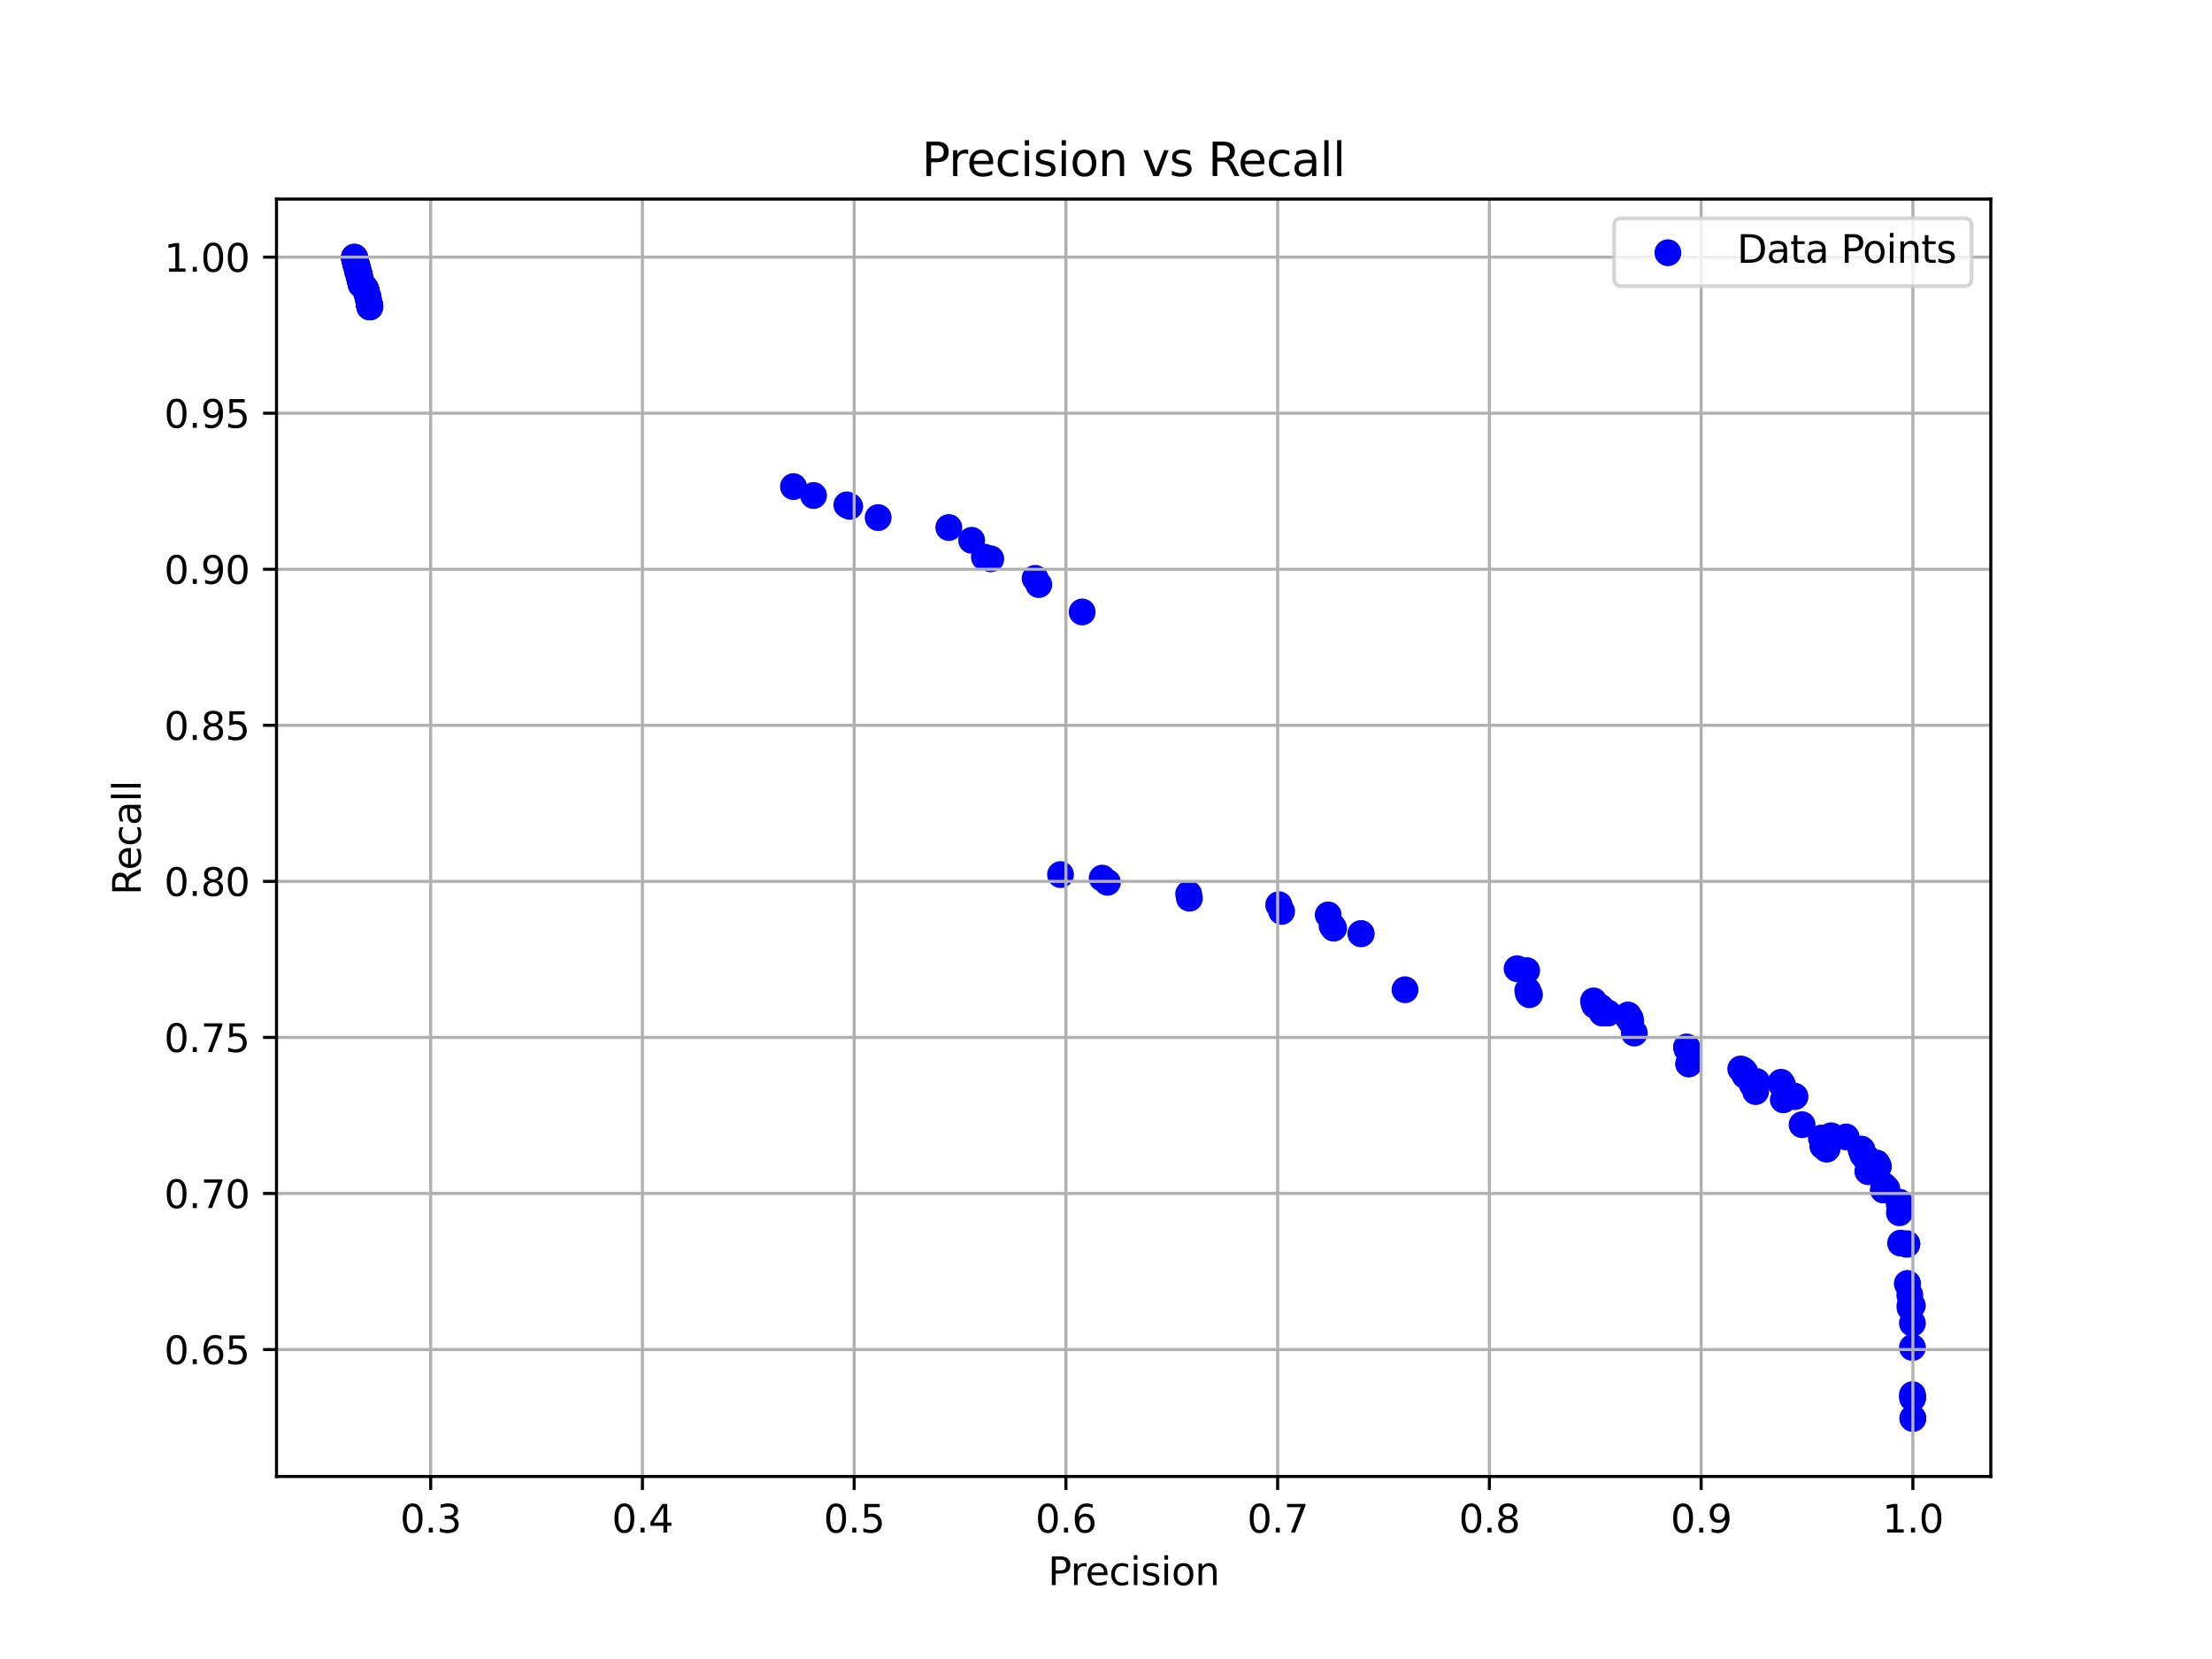 <?xml version="1.0" encoding="utf-8" standalone="no"?>
<!DOCTYPE svg PUBLIC "-//W3C//DTD SVG 1.1//EN"
  "http://www.w3.org/Graphics/SVG/1.1/DTD/svg11.dtd">
<svg xmlns:xlink="http://www.w3.org/1999/xlink" width="576pt" height="432pt" viewBox="0 0 576 432" xmlns="http://www.w3.org/2000/svg" version="1.1">
 <defs>
  <style type="text/css">*{stroke-linejoin: round; stroke-linecap: butt}</style>
 </defs>
 <g id="figure_1">
  <g id="patch_1">
   <path d="M 0 432 
L 576 432 
L 576 0 
L 0 0 
z
" style="fill: #ffffff"/>
  </g>
  <g id="axes_1">
   <g id="patch_2">
    <path d="M 72 384.48 
L 518.4 384.48 
L 518.4 51.84 
L 72 51.84 
z
" style="fill: #ffffff"/>
   </g>
   <g id="PathCollection_1">
    <defs>
     <path id="m057b9a4676" d="M 0 3 
C 0.796 3 1.559 2.684 2.121 2.121 
C 2.684 1.559 3 0.796 3 0 
C 3 -0.796 2.684 -1.559 2.121 -2.121 
C 1.559 -2.684 0.796 -3 0 -3 
C -0.796 -3 -1.559 -2.684 -2.121 -2.121 
C -2.684 -1.559 -3 -0.796 -3 0 
C -3 0.796 -2.684 1.559 -2.121 2.121 
C -1.559 2.684 -0.796 3 0 3 
z
" style="stroke: #0000ff"/>
    </defs>
    <g clip-path="url(#pdec0e0b9b5)">
     <use xlink:href="#m057b9a4676" x="93.739" y="72.846" style="fill: #0000ff; stroke: #0000ff"/>
     <use xlink:href="#m057b9a4676" x="92.411" y="67.847" style="fill: #0000ff; stroke: #0000ff"/>
     <use xlink:href="#m057b9a4676" x="93.104" y="70.379" style="fill: #0000ff; stroke: #0000ff"/>
     <use xlink:href="#m057b9a4676" x="92.291" y="66.96" style="fill: #0000ff; stroke: #0000ff"/>
     <use xlink:href="#m057b9a4676" x="93.112" y="70.523" style="fill: #0000ff; stroke: #0000ff"/>
     <use xlink:href="#m057b9a4676" x="93.069" y="69.818" style="fill: #0000ff; stroke: #0000ff"/>
     <use xlink:href="#m057b9a4676" x="92.576" y="68.114" style="fill: #0000ff; stroke: #0000ff"/>
     <use xlink:href="#m057b9a4676" x="93.239" y="71.144" style="fill: #0000ff; stroke: #0000ff"/>
     <use xlink:href="#m057b9a4676" x="92.667" y="68.443" style="fill: #0000ff; stroke: #0000ff"/>
     <use xlink:href="#m057b9a4676" x="92.476" y="67.9" style="fill: #0000ff; stroke: #0000ff"/>
     <use xlink:href="#m057b9a4676" x="93.068" y="70.01" style="fill: #0000ff; stroke: #0000ff"/>
     <use xlink:href="#m057b9a4676" x="92.349" y="67.196" style="fill: #0000ff; stroke: #0000ff"/>
     <use xlink:href="#m057b9a4676" x="93.736" y="72.566" style="fill: #0000ff; stroke: #0000ff"/>
     <use xlink:href="#m057b9a4676" x="92.344" y="67.19" style="fill: #0000ff; stroke: #0000ff"/>
     <use xlink:href="#m057b9a4676" x="92.949" y="69.469" style="fill: #0000ff; stroke: #0000ff"/>
     <use xlink:href="#m057b9a4676" x="93.616" y="72.153" style="fill: #0000ff; stroke: #0000ff"/>
     <use xlink:href="#m057b9a4676" x="93.808" y="72.999" style="fill: #0000ff; stroke: #0000ff"/>
     <use xlink:href="#m057b9a4676" x="92.718" y="68.854" style="fill: #0000ff; stroke: #0000ff"/>
     <use xlink:href="#m057b9a4676" x="92.733" y="68.925" style="fill: #0000ff; stroke: #0000ff"/>
     <use xlink:href="#m057b9a4676" x="92.984" y="69.542" style="fill: #0000ff; stroke: #0000ff"/>
     <use xlink:href="#m057b9a4676" x="92.592" y="68.155" style="fill: #0000ff; stroke: #0000ff"/>
     <use xlink:href="#m057b9a4676" x="93.621" y="71.845" style="fill: #0000ff; stroke: #0000ff"/>
     <use xlink:href="#m057b9a4676" x="93.122" y="69.987" style="fill: #0000ff; stroke: #0000ff"/>
     <use xlink:href="#m057b9a4676" x="93.101" y="70.101" style="fill: #0000ff; stroke: #0000ff"/>
     <use xlink:href="#m057b9a4676" x="92.728" y="68.659" style="fill: #0000ff; stroke: #0000ff"/>
     <use xlink:href="#m057b9a4676" x="92.592" y="68.188" style="fill: #0000ff; stroke: #0000ff"/>
     <use xlink:href="#m057b9a4676" x="92.477" y="67.93" style="fill: #0000ff; stroke: #0000ff"/>
     <use xlink:href="#m057b9a4676" x="92.748" y="68.715" style="fill: #0000ff; stroke: #0000ff"/>
     <use xlink:href="#m057b9a4676" x="92.523" y="67.961" style="fill: #0000ff; stroke: #0000ff"/>
     <use xlink:href="#m057b9a4676" x="92.907" y="69.35" style="fill: #0000ff; stroke: #0000ff"/>
     <use xlink:href="#m057b9a4676" x="95.944" y="78.133" style="fill: #0000ff; stroke: #0000ff"/>
     <use xlink:href="#m057b9a4676" x="92.3" y="67.01" style="fill: #0000ff; stroke: #0000ff"/>
     <use xlink:href="#m057b9a4676" x="96.145" y="79.208" style="fill: #0000ff; stroke: #0000ff"/>
     <use xlink:href="#m057b9a4676" x="93.185" y="70.351" style="fill: #0000ff; stroke: #0000ff"/>
     <use xlink:href="#m057b9a4676" x="92.948" y="69.363" style="fill: #0000ff; stroke: #0000ff"/>
     <use xlink:href="#m057b9a4676" x="93.675" y="72.402" style="fill: #0000ff; stroke: #0000ff"/>
     <use xlink:href="#m057b9a4676" x="489.145" y="303.731" style="fill: #0000ff; stroke: #0000ff"/>
     <use xlink:href="#m057b9a4676" x="96.11" y="79" style="fill: #0000ff; stroke: #0000ff"/>
     <use xlink:href="#m057b9a4676" x="93.9" y="73.425" style="fill: #0000ff; stroke: #0000ff"/>
     <use xlink:href="#m057b9a4676" x="92.729" y="69.195" style="fill: #0000ff; stroke: #0000ff"/>
     <use xlink:href="#m057b9a4676" x="474.672" y="297.196" style="fill: #0000ff; stroke: #0000ff"/>
     <use xlink:href="#m057b9a4676" x="498.004" y="363.174" style="fill: #0000ff; stroke: #0000ff"/>
     <use xlink:href="#m057b9a4676" x="92.3" y="67.015" style="fill: #0000ff; stroke: #0000ff"/>
     <use xlink:href="#m057b9a4676" x="488.796" y="303.509" style="fill: #0000ff; stroke: #0000ff"/>
     <use xlink:href="#m057b9a4676" x="488.774" y="303.245" style="fill: #0000ff; stroke: #0000ff"/>
     <use xlink:href="#m057b9a4676" x="95.557" y="76.481" style="fill: #0000ff; stroke: #0000ff"/>
     <use xlink:href="#m057b9a4676" x="474.533" y="296.742" style="fill: #0000ff; stroke: #0000ff"/>
     <use xlink:href="#m057b9a4676" x="485.091" y="300.731" style="fill: #0000ff; stroke: #0000ff"/>
     <use xlink:href="#m057b9a4676" x="424.647" y="266.018" style="fill: #0000ff; stroke: #0000ff"/>
     <use xlink:href="#m057b9a4676" x="474.559" y="296.794" style="fill: #0000ff; stroke: #0000ff"/>
     <use xlink:href="#m057b9a4676" x="464.375" y="286.387" style="fill: #0000ff; stroke: #0000ff"/>
     <use xlink:href="#m057b9a4676" x="474.601" y="296.856" style="fill: #0000ff; stroke: #0000ff"/>
     <use xlink:href="#m057b9a4676" x="484.886" y="299.947" style="fill: #0000ff; stroke: #0000ff"/>
     <use xlink:href="#m057b9a4676" x="474.501" y="296.669" style="fill: #0000ff; stroke: #0000ff"/>
     <use xlink:href="#m057b9a4676" x="454.399" y="280.051" style="fill: #0000ff; stroke: #0000ff"/>
     <use xlink:href="#m057b9a4676" x="96.145" y="79.214" style="fill: #0000ff; stroke: #0000ff"/>
     <use xlink:href="#m057b9a4676" x="475.622" y="299.237" style="fill: #0000ff; stroke: #0000ff"/>
     <use xlink:href="#m057b9a4676" x="92.311" y="67.076" style="fill: #0000ff; stroke: #0000ff"/>
     <use xlink:href="#m057b9a4676" x="488.743" y="303.116" style="fill: #0000ff; stroke: #0000ff"/>
     <use xlink:href="#m057b9a4676" x="490.473" y="309.86" style="fill: #0000ff; stroke: #0000ff"/>
     <use xlink:href="#m057b9a4676" x="488.721" y="303.097" style="fill: #0000ff; stroke: #0000ff"/>
     <use xlink:href="#m057b9a4676" x="475.771" y="299.124" style="fill: #0000ff; stroke: #0000ff"/>
     <use xlink:href="#m057b9a4676" x="486.135" y="301.896" style="fill: #0000ff; stroke: #0000ff"/>
     <use xlink:href="#m057b9a4676" x="93.277" y="70.514" style="fill: #0000ff; stroke: #0000ff"/>
     <use xlink:href="#m057b9a4676" x="475.431" y="298.751" style="fill: #0000ff; stroke: #0000ff"/>
     <use xlink:href="#m057b9a4676" x="486.063" y="301.79" style="fill: #0000ff; stroke: #0000ff"/>
     <use xlink:href="#m057b9a4676" x="484.864" y="299.556" style="fill: #0000ff; stroke: #0000ff"/>
     <use xlink:href="#m057b9a4676" x="93.522" y="71.462" style="fill: #0000ff; stroke: #0000ff"/>
     <use xlink:href="#m057b9a4676" x="490.471" y="309.828" style="fill: #0000ff; stroke: #0000ff"/>
     <use xlink:href="#m057b9a4676" x="498.039" y="363.766" style="fill: #0000ff; stroke: #0000ff"/>
     <use xlink:href="#m057b9a4676" x="92.315" y="67.21" style="fill: #0000ff; stroke: #0000ff"/>
     <use xlink:href="#m057b9a4676" x="490.471" y="309.792" style="fill: #0000ff; stroke: #0000ff"/>
     <use xlink:href="#m057b9a4676" x="96.308" y="79.639" style="fill: #0000ff; stroke: #0000ff"/>
     <use xlink:href="#m057b9a4676" x="96.269" y="79.422" style="fill: #0000ff; stroke: #0000ff"/>
     <use xlink:href="#m057b9a4676" x="487.152" y="302.528" style="fill: #0000ff; stroke: #0000ff"/>
     <use xlink:href="#m057b9a4676" x="95.842" y="77.429" style="fill: #0000ff; stroke: #0000ff"/>
     <use xlink:href="#m057b9a4676" x="93.105" y="69.913" style="fill: #0000ff; stroke: #0000ff"/>
     <use xlink:href="#m057b9a4676" x="498.052" y="364.082" style="fill: #0000ff; stroke: #0000ff"/>
     <use xlink:href="#m057b9a4676" x="496.698" y="334.212" style="fill: #0000ff; stroke: #0000ff"/>
     <use xlink:href="#m057b9a4676" x="93.577" y="71.606" style="fill: #0000ff; stroke: #0000ff"/>
     <use xlink:href="#m057b9a4676" x="425.58" y="269.012" style="fill: #0000ff; stroke: #0000ff"/>
     <use xlink:href="#m057b9a4676" x="496.699" y="334.324" style="fill: #0000ff; stroke: #0000ff"/>
     <use xlink:href="#m057b9a4676" x="476.81" y="295.76" style="fill: #0000ff; stroke: #0000ff"/>
     <use xlink:href="#m057b9a4676" x="456.296" y="282.45" style="fill: #0000ff; stroke: #0000ff"/>
     <use xlink:href="#m057b9a4676" x="94.02" y="73.814" style="fill: #0000ff; stroke: #0000ff"/>
     <use xlink:href="#m057b9a4676" x="498.097" y="369.299" style="fill: #0000ff; stroke: #0000ff"/>
     <use xlink:href="#m057b9a4676" x="475.404" y="298.863" style="fill: #0000ff; stroke: #0000ff"/>
     <use xlink:href="#m057b9a4676" x="416.776" y="262.309" style="fill: #0000ff; stroke: #0000ff"/>
     <use xlink:href="#m057b9a4676" x="417.207" y="263.802" style="fill: #0000ff; stroke: #0000ff"/>
     <use xlink:href="#m057b9a4676" x="474.648" y="298.417" style="fill: #0000ff; stroke: #0000ff"/>
     <use xlink:href="#m057b9a4676" x="463.872" y="282.391" style="fill: #0000ff; stroke: #0000ff"/>
     <use xlink:href="#m057b9a4676" x="96.309" y="79.643" style="fill: #0000ff; stroke: #0000ff"/>
     <use xlink:href="#m057b9a4676" x="494.585" y="313.043" style="fill: #0000ff; stroke: #0000ff"/>
     <use xlink:href="#m057b9a4676" x="95.238" y="75.397" style="fill: #0000ff; stroke: #0000ff"/>
     <use xlink:href="#m057b9a4676" x="439.189" y="272.652" style="fill: #0000ff; stroke: #0000ff"/>
     <use xlink:href="#m057b9a4676" x="456.904" y="282.66" style="fill: #0000ff; stroke: #0000ff"/>
     <use xlink:href="#m057b9a4676" x="439.383" y="273.331" style="fill: #0000ff; stroke: #0000ff"/>
     <use xlink:href="#m057b9a4676" x="486.019" y="301.557" style="fill: #0000ff; stroke: #0000ff"/>
     <use xlink:href="#m057b9a4676" x="488.708" y="302.868" style="fill: #0000ff; stroke: #0000ff"/>
     <use xlink:href="#m057b9a4676" x="476.941" y="295.88" style="fill: #0000ff; stroke: #0000ff"/>
     <use xlink:href="#m057b9a4676" x="469.26" y="292.866" style="fill: #0000ff; stroke: #0000ff"/>
     <use xlink:href="#m057b9a4676" x="94.013" y="74.108" style="fill: #0000ff; stroke: #0000ff"/>
     <use xlink:href="#m057b9a4676" x="457.418" y="281.627" style="fill: #0000ff; stroke: #0000ff"/>
     <use xlink:href="#m057b9a4676" x="498.109" y="369.36" style="fill: #0000ff; stroke: #0000ff"/>
     <use xlink:href="#m057b9a4676" x="95.841" y="77.428" style="fill: #0000ff; stroke: #0000ff"/>
     <use xlink:href="#m057b9a4676" x="96.302" y="79.937" style="fill: #0000ff; stroke: #0000ff"/>
     <use xlink:href="#m057b9a4676" x="474.284" y="296.351" style="fill: #0000ff; stroke: #0000ff"/>
     <use xlink:href="#m057b9a4676" x="464.169" y="282.545" style="fill: #0000ff; stroke: #0000ff"/>
     <use xlink:href="#m057b9a4676" x="93.983" y="73.6" style="fill: #0000ff; stroke: #0000ff"/>
     <use xlink:href="#m057b9a4676" x="415.034" y="260.997" style="fill: #0000ff; stroke: #0000ff"/>
     <use xlink:href="#m057b9a4676" x="497.993" y="344.566" style="fill: #0000ff; stroke: #0000ff"/>
     <use xlink:href="#m057b9a4676" x="494.605" y="315.8" style="fill: #0000ff; stroke: #0000ff"/>
     <use xlink:href="#m057b9a4676" x="453.942" y="278.666" style="fill: #0000ff; stroke: #0000ff"/>
     <use xlink:href="#m057b9a4676" x="463.781" y="281.817" style="fill: #0000ff; stroke: #0000ff"/>
     <use xlink:href="#m057b9a4676" x="397.826" y="257.934" style="fill: #0000ff; stroke: #0000ff"/>
     <use xlink:href="#m057b9a4676" x="354.364" y="243.111" style="fill: #0000ff; stroke: #0000ff"/>
     <use xlink:href="#m057b9a4676" x="464.059" y="282.378" style="fill: #0000ff; stroke: #0000ff"/>
     <use xlink:href="#m057b9a4676" x="497.304" y="337.18" style="fill: #0000ff; stroke: #0000ff"/>
     <use xlink:href="#m057b9a4676" x="96.301" y="79.932" style="fill: #0000ff; stroke: #0000ff"/>
     <use xlink:href="#m057b9a4676" x="93.984" y="73.602" style="fill: #0000ff; stroke: #0000ff"/>
     <use xlink:href="#m057b9a4676" x="95.062" y="74.939" style="fill: #0000ff; stroke: #0000ff"/>
     <use xlink:href="#m057b9a4676" x="486.02" y="301.51" style="fill: #0000ff; stroke: #0000ff"/>
     <use xlink:href="#m057b9a4676" x="454.357" y="279.148" style="fill: #0000ff; stroke: #0000ff"/>
     <use xlink:href="#m057b9a4676" x="475.384" y="298.485" style="fill: #0000ff; stroke: #0000ff"/>
     <use xlink:href="#m057b9a4676" x="95.326" y="75.665" style="fill: #0000ff; stroke: #0000ff"/>
     <use xlink:href="#m057b9a4676" x="397.54" y="252.737" style="fill: #0000ff; stroke: #0000ff"/>
     <use xlink:href="#m057b9a4676" x="497.998" y="350.882" style="fill: #0000ff; stroke: #0000ff"/>
     <use xlink:href="#m057b9a4676" x="418.764" y="263.792" style="fill: #0000ff; stroke: #0000ff"/>
     <use xlink:href="#m057b9a4676" x="95.237" y="75.393" style="fill: #0000ff; stroke: #0000ff"/>
     <use xlink:href="#m057b9a4676" x="414.96" y="260.633" style="fill: #0000ff; stroke: #0000ff"/>
     <use xlink:href="#m057b9a4676" x="486.031" y="301.899" style="fill: #0000ff; stroke: #0000ff"/>
     <use xlink:href="#m057b9a4676" x="484.822" y="299.378" style="fill: #0000ff; stroke: #0000ff"/>
     <use xlink:href="#m057b9a4676" x="484.824" y="299.806" style="fill: #0000ff; stroke: #0000ff"/>
     <use xlink:href="#m057b9a4676" x="424.039" y="265.136" style="fill: #0000ff; stroke: #0000ff"/>
     <use xlink:href="#m057b9a4676" x="95.218" y="75.321" style="fill: #0000ff; stroke: #0000ff"/>
     <use xlink:href="#m057b9a4676" x="484.651" y="299.256" style="fill: #0000ff; stroke: #0000ff"/>
     <use xlink:href="#m057b9a4676" x="94.62" y="74.421" style="fill: #0000ff; stroke: #0000ff"/>
     <use xlink:href="#m057b9a4676" x="395.051" y="252.245" style="fill: #0000ff; stroke: #0000ff"/>
     <use xlink:href="#m057b9a4676" x="467.413" y="285.552" style="fill: #0000ff; stroke: #0000ff"/>
     <use xlink:href="#m057b9a4676" x="484.619" y="299.24" style="fill: #0000ff; stroke: #0000ff"/>
     <use xlink:href="#m057b9a4676" x="453.283" y="278.352" style="fill: #0000ff; stroke: #0000ff"/>
     <use xlink:href="#m057b9a4676" x="439.741" y="277.011" style="fill: #0000ff; stroke: #0000ff"/>
     <use xlink:href="#m057b9a4676" x="424.454" y="265.189" style="fill: #0000ff; stroke: #0000ff"/>
     <use xlink:href="#m057b9a4676" x="497.371" y="340.53" style="fill: #0000ff; stroke: #0000ff"/>
     <use xlink:href="#m057b9a4676" x="333.035" y="235.718" style="fill: #0000ff; stroke: #0000ff"/>
     <use xlink:href="#m057b9a4676" x="365.863" y="257.725" style="fill: #0000ff; stroke: #0000ff"/>
     <use xlink:href="#m057b9a4676" x="486.56" y="304.923" style="fill: #0000ff; stroke: #0000ff"/>
     <use xlink:href="#m057b9a4676" x="463.795" y="282.031" style="fill: #0000ff; stroke: #0000ff"/>
     <use xlink:href="#m057b9a4676" x="269.542" y="150.607" style="fill: #0000ff; stroke: #0000ff"/>
     <use xlink:href="#m057b9a4676" x="95.346" y="75.741" style="fill: #0000ff; stroke: #0000ff"/>
     <use xlink:href="#m057b9a4676" x="486.373" y="305.009" style="fill: #0000ff; stroke: #0000ff"/>
     <use xlink:href="#m057b9a4676" x="333.736" y="237.332" style="fill: #0000ff; stroke: #0000ff"/>
     <use xlink:href="#m057b9a4676" x="92.394" y="67.345" style="fill: #0000ff; stroke: #0000ff"/>
     <use xlink:href="#m057b9a4676" x="497.366" y="339.916" style="fill: #0000ff; stroke: #0000ff"/>
     <use xlink:href="#m057b9a4676" x="494.598" y="313.681" style="fill: #0000ff; stroke: #0000ff"/>
     <use xlink:href="#m057b9a4676" x="439.754" y="277.027" style="fill: #0000ff; stroke: #0000ff"/>
     <use xlink:href="#m057b9a4676" x="490.671" y="309.337" style="fill: #0000ff; stroke: #0000ff"/>
     <use xlink:href="#m057b9a4676" x="95.712" y="77.035" style="fill: #0000ff; stroke: #0000ff"/>
     <use xlink:href="#m057b9a4676" x="206.621" y="126.709" style="fill: #0000ff; stroke: #0000ff"/>
     <use xlink:href="#m057b9a4676" x="347.283" y="241.69" style="fill: #0000ff; stroke: #0000ff"/>
     <use xlink:href="#m057b9a4676" x="287.006" y="228.667" style="fill: #0000ff; stroke: #0000ff"/>
     <use xlink:href="#m057b9a4676" x="475.377" y="298.431" style="fill: #0000ff; stroke: #0000ff"/>
     <use xlink:href="#m057b9a4676" x="92.399" y="67.381" style="fill: #0000ff; stroke: #0000ff"/>
     <use xlink:href="#m057b9a4676" x="496.536" y="323.858" style="fill: #0000ff; stroke: #0000ff"/>
     <use xlink:href="#m057b9a4676" x="484.819" y="299.791" style="fill: #0000ff; stroke: #0000ff"/>
     <use xlink:href="#m057b9a4676" x="397.99" y="258.702" style="fill: #0000ff; stroke: #0000ff"/>
     <use xlink:href="#m057b9a4676" x="92.389" y="67.293" style="fill: #0000ff; stroke: #0000ff"/>
     <use xlink:href="#m057b9a4676" x="96.268" y="79.441" style="fill: #0000ff; stroke: #0000ff"/>
     <use xlink:href="#m057b9a4676" x="221.268" y="131.854" style="fill: #0000ff; stroke: #0000ff"/>
     <use xlink:href="#m057b9a4676" x="256.327" y="145.078" style="fill: #0000ff; stroke: #0000ff"/>
     <use xlink:href="#m057b9a4676" x="332.999" y="235.584" style="fill: #0000ff; stroke: #0000ff"/>
     <use xlink:href="#m057b9a4676" x="497.969" y="339.964" style="fill: #0000ff; stroke: #0000ff"/>
     <use xlink:href="#m057b9a4676" x="258.001" y="145.512" style="fill: #0000ff; stroke: #0000ff"/>
     <use xlink:href="#m057b9a4676" x="490.531" y="308.704" style="fill: #0000ff; stroke: #0000ff"/>
     <use xlink:href="#m057b9a4676" x="253.013" y="140.698" style="fill: #0000ff; stroke: #0000ff"/>
     <use xlink:href="#m057b9a4676" x="415.234" y="261.76" style="fill: #0000ff; stroke: #0000ff"/>
     <use xlink:href="#m057b9a4676" x="496.541" y="324.017" style="fill: #0000ff; stroke: #0000ff"/>
     <use xlink:href="#m057b9a4676" x="309.722" y="233.894" style="fill: #0000ff; stroke: #0000ff"/>
     <use xlink:href="#m057b9a4676" x="423.937" y="264.301" style="fill: #0000ff; stroke: #0000ff"/>
     <use xlink:href="#m057b9a4676" x="494.906" y="323.709" style="fill: #0000ff; stroke: #0000ff"/>
     <use xlink:href="#m057b9a4676" x="92.393" y="67.31" style="fill: #0000ff; stroke: #0000ff"/>
     <use xlink:href="#m057b9a4676" x="439.21" y="272.711" style="fill: #0000ff; stroke: #0000ff"/>
     <use xlink:href="#m057b9a4676" x="228.67" y="134.774" style="fill: #0000ff; stroke: #0000ff"/>
     <use xlink:href="#m057b9a4676" x="93.426" y="71.033" style="fill: #0000ff; stroke: #0000ff"/>
     <use xlink:href="#m057b9a4676" x="457.161" y="284.247" style="fill: #0000ff; stroke: #0000ff"/>
     <use xlink:href="#m057b9a4676" x="346.862" y="241.057" style="fill: #0000ff; stroke: #0000ff"/>
     <use xlink:href="#m057b9a4676" x="309.522" y="232.776" style="fill: #0000ff; stroke: #0000ff"/>
     <use xlink:href="#m057b9a4676" x="288.37" y="229.752" style="fill: #0000ff; stroke: #0000ff"/>
     <use xlink:href="#m057b9a4676" x="467.279" y="285.441" style="fill: #0000ff; stroke: #0000ff"/>
     <use xlink:href="#m057b9a4676" x="276.154" y="227.739" style="fill: #0000ff; stroke: #0000ff"/>
     <use xlink:href="#m057b9a4676" x="211.847" y="129.029" style="fill: #0000ff; stroke: #0000ff"/>
     <use xlink:href="#m057b9a4676" x="281.796" y="159.356" style="fill: #0000ff; stroke: #0000ff"/>
     <use xlink:href="#m057b9a4676" x="345.857" y="238.246" style="fill: #0000ff; stroke: #0000ff"/>
     <use xlink:href="#m057b9a4676" x="354.452" y="243.139" style="fill: #0000ff; stroke: #0000ff"/>
     <use xlink:href="#m057b9a4676" x="491.319" y="309.52" style="fill: #0000ff; stroke: #0000ff"/>
     <use xlink:href="#m057b9a4676" x="220.52" y="131.475" style="fill: #0000ff; stroke: #0000ff"/>
     <use xlink:href="#m057b9a4676" x="424.465" y="265.2" style="fill: #0000ff; stroke: #0000ff"/>
     <use xlink:href="#m057b9a4676" x="486.601" y="305.115" style="fill: #0000ff; stroke: #0000ff"/>
     <use xlink:href="#m057b9a4676" x="398.276" y="259.023" style="fill: #0000ff; stroke: #0000ff"/>
     <use xlink:href="#m057b9a4676" x="270.496" y="152.22" style="fill: #0000ff; stroke: #0000ff"/>
     <use xlink:href="#m057b9a4676" x="439.244" y="272.966" style="fill: #0000ff; stroke: #0000ff"/>
     <use xlink:href="#m057b9a4676" x="247.066" y="137.365" style="fill: #0000ff; stroke: #0000ff"/>
     <use xlink:href="#m057b9a4676" x="480.726" y="296.065" style="fill: #0000ff; stroke: #0000ff"/>
    </g>
   </g>
   <g id="matplotlib.axis_1">
    <g id="xtick_1">
     <g id="line2d_1">
      <path d="M 112.151 384.48 
L 112.151 51.84 
" clip-path="url(#pdec0e0b9b5)" style="fill: none; stroke: #b0b0b0; stroke-width: 0.8; stroke-linecap: square"/>
     </g>
     <g id="line2d_2">
      <defs>
       <path id="ma056010fc3" d="M 0 0 
L 0 3.5 
" style="stroke: #000000; stroke-width: 0.8"/>
      </defs>
      <g>
       <use xlink:href="#ma056010fc3" x="112.151" y="384.48" style="stroke: #000000; stroke-width: 0.8"/>
      </g>
     </g>
     <g id="text_1">
      <!-- 0.3 -->
      <g transform="translate(104.199 399.078) scale(0.1 -0.1)">
       <defs>
        <path id="DejaVuSans-30" d="M 2034 4250 
Q 1547 4250 1301 3770 
Q 1056 3291 1056 2328 
Q 1056 1369 1301 889 
Q 1547 409 2034 409 
Q 2525 409 2770 889 
Q 3016 1369 3016 2328 
Q 3016 3291 2770 3770 
Q 2525 4250 2034 4250 
z
M 2034 4750 
Q 2819 4750 3233 4129 
Q 3647 3509 3647 2328 
Q 3647 1150 3233 529 
Q 2819 -91 2034 -91 
Q 1250 -91 836 529 
Q 422 1150 422 2328 
Q 422 3509 836 4129 
Q 1250 4750 2034 4750 
z
" transform="scale(0.016)"/>
        <path id="DejaVuSans-2e" d="M 684 794 
L 1344 794 
L 1344 0 
L 684 0 
L 684 794 
z
" transform="scale(0.016)"/>
        <path id="DejaVuSans-33" d="M 2597 2516 
Q 3050 2419 3304 2112 
Q 3559 1806 3559 1356 
Q 3559 666 3084 287 
Q 2609 -91 1734 -91 
Q 1441 -91 1130 -33 
Q 819 25 488 141 
L 488 750 
Q 750 597 1062 519 
Q 1375 441 1716 441 
Q 2309 441 2620 675 
Q 2931 909 2931 1356 
Q 2931 1769 2642 2001 
Q 2353 2234 1838 2234 
L 1294 2234 
L 1294 2753 
L 1863 2753 
Q 2328 2753 2575 2939 
Q 2822 3125 2822 3475 
Q 2822 3834 2567 4026 
Q 2313 4219 1838 4219 
Q 1578 4219 1281 4162 
Q 984 4106 628 3988 
L 628 4550 
Q 988 4650 1302 4700 
Q 1616 4750 1894 4750 
Q 2613 4750 3031 4423 
Q 3450 4097 3450 3541 
Q 3450 3153 3228 2886 
Q 3006 2619 2597 2516 
z
" transform="scale(0.016)"/>
       </defs>
       <use xlink:href="#DejaVuSans-30"/>
       <use xlink:href="#DejaVuSans-2e" x="63.623"/>
       <use xlink:href="#DejaVuSans-33" x="95.41"/>
      </g>
     </g>
    </g>
    <g id="xtick_2">
     <g id="line2d_3">
      <path d="M 167.288 384.48 
L 167.288 51.84 
" clip-path="url(#pdec0e0b9b5)" style="fill: none; stroke: #b0b0b0; stroke-width: 0.8; stroke-linecap: square"/>
     </g>
     <g id="line2d_4">
      <g>
       <use xlink:href="#ma056010fc3" x="167.288" y="384.48" style="stroke: #000000; stroke-width: 0.8"/>
      </g>
     </g>
     <g id="text_2">
      <!-- 0.4 -->
      <g transform="translate(159.336 399.078) scale(0.1 -0.1)">
       <defs>
        <path id="DejaVuSans-34" d="M 2419 4116 
L 825 1625 
L 2419 1625 
L 2419 4116 
z
M 2253 4666 
L 3047 4666 
L 3047 1625 
L 3713 1625 
L 3713 1100 
L 3047 1100 
L 3047 0 
L 2419 0 
L 2419 1100 
L 313 1100 
L 313 1709 
L 2253 4666 
z
" transform="scale(0.016)"/>
       </defs>
       <use xlink:href="#DejaVuSans-30"/>
       <use xlink:href="#DejaVuSans-2e" x="63.623"/>
       <use xlink:href="#DejaVuSans-34" x="95.41"/>
      </g>
     </g>
    </g>
    <g id="xtick_3">
     <g id="line2d_5">
      <path d="M 222.424 384.48 
L 222.424 51.84 
" clip-path="url(#pdec0e0b9b5)" style="fill: none; stroke: #b0b0b0; stroke-width: 0.8; stroke-linecap: square"/>
     </g>
     <g id="line2d_6">
      <g>
       <use xlink:href="#ma056010fc3" x="222.424" y="384.48" style="stroke: #000000; stroke-width: 0.8"/>
      </g>
     </g>
     <g id="text_3">
      <!-- 0.5 -->
      <g transform="translate(214.473 399.078) scale(0.1 -0.1)">
       <defs>
        <path id="DejaVuSans-35" d="M 691 4666 
L 3169 4666 
L 3169 4134 
L 1269 4134 
L 1269 2991 
Q 1406 3038 1543 3061 
Q 1681 3084 1819 3084 
Q 2600 3084 3056 2656 
Q 3513 2228 3513 1497 
Q 3513 744 3044 326 
Q 2575 -91 1722 -91 
Q 1428 -91 1123 -41 
Q 819 9 494 109 
L 494 744 
Q 775 591 1075 516 
Q 1375 441 1709 441 
Q 2250 441 2565 725 
Q 2881 1009 2881 1497 
Q 2881 1984 2565 2268 
Q 2250 2553 1709 2553 
Q 1456 2553 1204 2497 
Q 953 2441 691 2322 
L 691 4666 
z
" transform="scale(0.016)"/>
       </defs>
       <use xlink:href="#DejaVuSans-30"/>
       <use xlink:href="#DejaVuSans-2e" x="63.623"/>
       <use xlink:href="#DejaVuSans-35" x="95.41"/>
      </g>
     </g>
    </g>
    <g id="xtick_4">
     <g id="line2d_7">
      <path d="M 277.561 384.48 
L 277.561 51.84 
" clip-path="url(#pdec0e0b9b5)" style="fill: none; stroke: #b0b0b0; stroke-width: 0.8; stroke-linecap: square"/>
     </g>
     <g id="line2d_8">
      <g>
       <use xlink:href="#ma056010fc3" x="277.561" y="384.48" style="stroke: #000000; stroke-width: 0.8"/>
      </g>
     </g>
     <g id="text_4">
      <!-- 0.6 -->
      <g transform="translate(269.61 399.078) scale(0.1 -0.1)">
       <defs>
        <path id="DejaVuSans-36" d="M 2113 2584 
Q 1688 2584 1439 2293 
Q 1191 2003 1191 1497 
Q 1191 994 1439 701 
Q 1688 409 2113 409 
Q 2538 409 2786 701 
Q 3034 994 3034 1497 
Q 3034 2003 2786 2293 
Q 2538 2584 2113 2584 
z
M 3366 4563 
L 3366 3988 
Q 3128 4100 2886 4159 
Q 2644 4219 2406 4219 
Q 1781 4219 1451 3797 
Q 1122 3375 1075 2522 
Q 1259 2794 1537 2939 
Q 1816 3084 2150 3084 
Q 2853 3084 3261 2657 
Q 3669 2231 3669 1497 
Q 3669 778 3244 343 
Q 2819 -91 2113 -91 
Q 1303 -91 875 529 
Q 447 1150 447 2328 
Q 447 3434 972 4092 
Q 1497 4750 2381 4750 
Q 2619 4750 2861 4703 
Q 3103 4656 3366 4563 
z
" transform="scale(0.016)"/>
       </defs>
       <use xlink:href="#DejaVuSans-30"/>
       <use xlink:href="#DejaVuSans-2e" x="63.623"/>
       <use xlink:href="#DejaVuSans-36" x="95.41"/>
      </g>
     </g>
    </g>
    <g id="xtick_5">
     <g id="line2d_9">
      <path d="M 332.698 384.48 
L 332.698 51.84 
" clip-path="url(#pdec0e0b9b5)" style="fill: none; stroke: #b0b0b0; stroke-width: 0.8; stroke-linecap: square"/>
     </g>
     <g id="line2d_10">
      <g>
       <use xlink:href="#ma056010fc3" x="332.698" y="384.48" style="stroke: #000000; stroke-width: 0.8"/>
      </g>
     </g>
     <g id="text_5">
      <!-- 0.7 -->
      <g transform="translate(324.747 399.078) scale(0.1 -0.1)">
       <defs>
        <path id="DejaVuSans-37" d="M 525 4666 
L 3525 4666 
L 3525 4397 
L 1831 0 
L 1172 0 
L 2766 4134 
L 525 4134 
L 525 4666 
z
" transform="scale(0.016)"/>
       </defs>
       <use xlink:href="#DejaVuSans-30"/>
       <use xlink:href="#DejaVuSans-2e" x="63.623"/>
       <use xlink:href="#DejaVuSans-37" x="95.41"/>
      </g>
     </g>
    </g>
    <g id="xtick_6">
     <g id="line2d_11">
      <path d="M 387.835 384.48 
L 387.835 51.84 
" clip-path="url(#pdec0e0b9b5)" style="fill: none; stroke: #b0b0b0; stroke-width: 0.8; stroke-linecap: square"/>
     </g>
     <g id="line2d_12">
      <g>
       <use xlink:href="#ma056010fc3" x="387.835" y="384.48" style="stroke: #000000; stroke-width: 0.8"/>
      </g>
     </g>
     <g id="text_6">
      <!-- 0.8 -->
      <g transform="translate(379.884 399.078) scale(0.1 -0.1)">
       <defs>
        <path id="DejaVuSans-38" d="M 2034 2216 
Q 1584 2216 1326 1975 
Q 1069 1734 1069 1313 
Q 1069 891 1326 650 
Q 1584 409 2034 409 
Q 2484 409 2743 651 
Q 3003 894 3003 1313 
Q 3003 1734 2745 1975 
Q 2488 2216 2034 2216 
z
M 1403 2484 
Q 997 2584 770 2862 
Q 544 3141 544 3541 
Q 544 4100 942 4425 
Q 1341 4750 2034 4750 
Q 2731 4750 3128 4425 
Q 3525 4100 3525 3541 
Q 3525 3141 3298 2862 
Q 3072 2584 2669 2484 
Q 3125 2378 3379 2068 
Q 3634 1759 3634 1313 
Q 3634 634 3220 271 
Q 2806 -91 2034 -91 
Q 1263 -91 848 271 
Q 434 634 434 1313 
Q 434 1759 690 2068 
Q 947 2378 1403 2484 
z
M 1172 3481 
Q 1172 3119 1398 2916 
Q 1625 2713 2034 2713 
Q 2441 2713 2670 2916 
Q 2900 3119 2900 3481 
Q 2900 3844 2670 4047 
Q 2441 4250 2034 4250 
Q 1625 4250 1398 4047 
Q 1172 3844 1172 3481 
z
" transform="scale(0.016)"/>
       </defs>
       <use xlink:href="#DejaVuSans-30"/>
       <use xlink:href="#DejaVuSans-2e" x="63.623"/>
       <use xlink:href="#DejaVuSans-38" x="95.41"/>
      </g>
     </g>
    </g>
    <g id="xtick_7">
     <g id="line2d_13">
      <path d="M 442.972 384.48 
L 442.972 51.84 
" clip-path="url(#pdec0e0b9b5)" style="fill: none; stroke: #b0b0b0; stroke-width: 0.8; stroke-linecap: square"/>
     </g>
     <g id="line2d_14">
      <g>
       <use xlink:href="#ma056010fc3" x="442.972" y="384.48" style="stroke: #000000; stroke-width: 0.8"/>
      </g>
     </g>
     <g id="text_7">
      <!-- 0.9 -->
      <g transform="translate(435.021 399.078) scale(0.1 -0.1)">
       <defs>
        <path id="DejaVuSans-39" d="M 703 97 
L 703 672 
Q 941 559 1184 500 
Q 1428 441 1663 441 
Q 2288 441 2617 861 
Q 2947 1281 2994 2138 
Q 2813 1869 2534 1725 
Q 2256 1581 1919 1581 
Q 1219 1581 811 2004 
Q 403 2428 403 3163 
Q 403 3881 828 4315 
Q 1253 4750 1959 4750 
Q 2769 4750 3195 4129 
Q 3622 3509 3622 2328 
Q 3622 1225 3098 567 
Q 2575 -91 1691 -91 
Q 1453 -91 1209 -44 
Q 966 3 703 97 
z
M 1959 2075 
Q 2384 2075 2632 2365 
Q 2881 2656 2881 3163 
Q 2881 3666 2632 3958 
Q 2384 4250 1959 4250 
Q 1534 4250 1286 3958 
Q 1038 3666 1038 3163 
Q 1038 2656 1286 2365 
Q 1534 2075 1959 2075 
z
" transform="scale(0.016)"/>
       </defs>
       <use xlink:href="#DejaVuSans-30"/>
       <use xlink:href="#DejaVuSans-2e" x="63.623"/>
       <use xlink:href="#DejaVuSans-39" x="95.41"/>
      </g>
     </g>
    </g>
    <g id="xtick_8">
     <g id="line2d_15">
      <path d="M 498.109 384.48 
L 498.109 51.84 
" clip-path="url(#pdec0e0b9b5)" style="fill: none; stroke: #b0b0b0; stroke-width: 0.8; stroke-linecap: square"/>
     </g>
     <g id="line2d_16">
      <g>
       <use xlink:href="#ma056010fc3" x="498.109" y="384.48" style="stroke: #000000; stroke-width: 0.8"/>
      </g>
     </g>
     <g id="text_8">
      <!-- 1.0 -->
      <g transform="translate(490.158 399.078) scale(0.1 -0.1)">
       <defs>
        <path id="DejaVuSans-31" d="M 794 531 
L 1825 531 
L 1825 4091 
L 703 3866 
L 703 4441 
L 1819 4666 
L 2450 4666 
L 2450 531 
L 3481 531 
L 3481 0 
L 794 0 
L 794 531 
z
" transform="scale(0.016)"/>
       </defs>
       <use xlink:href="#DejaVuSans-31"/>
       <use xlink:href="#DejaVuSans-2e" x="63.623"/>
       <use xlink:href="#DejaVuSans-30" x="95.41"/>
      </g>
     </g>
    </g>
    <g id="text_9">
     <!-- Precision -->
     <g transform="translate(272.893 412.757) scale(0.1 -0.1)">
      <defs>
       <path id="DejaVuSans-50" d="M 1259 4147 
L 1259 2394 
L 2053 2394 
Q 2494 2394 2734 2622 
Q 2975 2850 2975 3272 
Q 2975 3691 2734 3919 
Q 2494 4147 2053 4147 
L 1259 4147 
z
M 628 4666 
L 2053 4666 
Q 2838 4666 3239 4311 
Q 3641 3956 3641 3272 
Q 3641 2581 3239 2228 
Q 2838 1875 2053 1875 
L 1259 1875 
L 1259 0 
L 628 0 
L 628 4666 
z
" transform="scale(0.016)"/>
       <path id="DejaVuSans-72" d="M 2631 2963 
Q 2534 3019 2420 3045 
Q 2306 3072 2169 3072 
Q 1681 3072 1420 2755 
Q 1159 2438 1159 1844 
L 1159 0 
L 581 0 
L 581 3500 
L 1159 3500 
L 1159 2956 
Q 1341 3275 1631 3429 
Q 1922 3584 2338 3584 
Q 2397 3584 2469 3576 
Q 2541 3569 2628 3553 
L 2631 2963 
z
" transform="scale(0.016)"/>
       <path id="DejaVuSans-65" d="M 3597 1894 
L 3597 1613 
L 953 1613 
Q 991 1019 1311 708 
Q 1631 397 2203 397 
Q 2534 397 2845 478 
Q 3156 559 3463 722 
L 3463 178 
Q 3153 47 2828 -22 
Q 2503 -91 2169 -91 
Q 1331 -91 842 396 
Q 353 884 353 1716 
Q 353 2575 817 3079 
Q 1281 3584 2069 3584 
Q 2775 3584 3186 3129 
Q 3597 2675 3597 1894 
z
M 3022 2063 
Q 3016 2534 2758 2815 
Q 2500 3097 2075 3097 
Q 1594 3097 1305 2825 
Q 1016 2553 972 2059 
L 3022 2063 
z
" transform="scale(0.016)"/>
       <path id="DejaVuSans-63" d="M 3122 3366 
L 3122 2828 
Q 2878 2963 2633 3030 
Q 2388 3097 2138 3097 
Q 1578 3097 1268 2742 
Q 959 2388 959 1747 
Q 959 1106 1268 751 
Q 1578 397 2138 397 
Q 2388 397 2633 464 
Q 2878 531 3122 666 
L 3122 134 
Q 2881 22 2623 -34 
Q 2366 -91 2075 -91 
Q 1284 -91 818 406 
Q 353 903 353 1747 
Q 353 2603 823 3093 
Q 1294 3584 2113 3584 
Q 2378 3584 2631 3529 
Q 2884 3475 3122 3366 
z
" transform="scale(0.016)"/>
       <path id="DejaVuSans-69" d="M 603 3500 
L 1178 3500 
L 1178 0 
L 603 0 
L 603 3500 
z
M 603 4863 
L 1178 4863 
L 1178 4134 
L 603 4134 
L 603 4863 
z
" transform="scale(0.016)"/>
       <path id="DejaVuSans-73" d="M 2834 3397 
L 2834 2853 
Q 2591 2978 2328 3040 
Q 2066 3103 1784 3103 
Q 1356 3103 1142 2972 
Q 928 2841 928 2578 
Q 928 2378 1081 2264 
Q 1234 2150 1697 2047 
L 1894 2003 
Q 2506 1872 2764 1633 
Q 3022 1394 3022 966 
Q 3022 478 2636 193 
Q 2250 -91 1575 -91 
Q 1294 -91 989 -36 
Q 684 19 347 128 
L 347 722 
Q 666 556 975 473 
Q 1284 391 1588 391 
Q 1994 391 2212 530 
Q 2431 669 2431 922 
Q 2431 1156 2273 1281 
Q 2116 1406 1581 1522 
L 1381 1569 
Q 847 1681 609 1914 
Q 372 2147 372 2553 
Q 372 3047 722 3315 
Q 1072 3584 1716 3584 
Q 2034 3584 2315 3537 
Q 2597 3491 2834 3397 
z
" transform="scale(0.016)"/>
       <path id="DejaVuSans-6f" d="M 1959 3097 
Q 1497 3097 1228 2736 
Q 959 2375 959 1747 
Q 959 1119 1226 758 
Q 1494 397 1959 397 
Q 2419 397 2687 759 
Q 2956 1122 2956 1747 
Q 2956 2369 2687 2733 
Q 2419 3097 1959 3097 
z
M 1959 3584 
Q 2709 3584 3137 3096 
Q 3566 2609 3566 1747 
Q 3566 888 3137 398 
Q 2709 -91 1959 -91 
Q 1206 -91 779 398 
Q 353 888 353 1747 
Q 353 2609 779 3096 
Q 1206 3584 1959 3584 
z
" transform="scale(0.016)"/>
       <path id="DejaVuSans-6e" d="M 3513 2113 
L 3513 0 
L 2938 0 
L 2938 2094 
Q 2938 2591 2744 2837 
Q 2550 3084 2163 3084 
Q 1697 3084 1428 2787 
Q 1159 2491 1159 1978 
L 1159 0 
L 581 0 
L 581 3500 
L 1159 3500 
L 1159 2956 
Q 1366 3272 1645 3428 
Q 1925 3584 2291 3584 
Q 2894 3584 3203 3211 
Q 3513 2838 3513 2113 
z
" transform="scale(0.016)"/>
      </defs>
      <use xlink:href="#DejaVuSans-50"/>
      <use xlink:href="#DejaVuSans-72" x="58.553"/>
      <use xlink:href="#DejaVuSans-65" x="97.416"/>
      <use xlink:href="#DejaVuSans-63" x="158.939"/>
      <use xlink:href="#DejaVuSans-69" x="213.92"/>
      <use xlink:href="#DejaVuSans-73" x="241.703"/>
      <use xlink:href="#DejaVuSans-69" x="293.803"/>
      <use xlink:href="#DejaVuSans-6f" x="321.586"/>
      <use xlink:href="#DejaVuSans-6e" x="382.768"/>
     </g>
    </g>
   </g>
   <g id="matplotlib.axis_2">
    <g id="ytick_1">
     <g id="line2d_17">
      <path d="M 72 351.415 
L 518.4 351.415 
" clip-path="url(#pdec0e0b9b5)" style="fill: none; stroke: #b0b0b0; stroke-width: 0.8; stroke-linecap: square"/>
     </g>
     <g id="line2d_18">
      <defs>
       <path id="m7c33f5fceb" d="M 0 0 
L -3.5 0 
" style="stroke: #000000; stroke-width: 0.8"/>
      </defs>
      <g>
       <use xlink:href="#m7c33f5fceb" x="72" y="351.415" style="stroke: #000000; stroke-width: 0.8"/>
      </g>
     </g>
     <g id="text_10">
      <!-- 0.65 -->
      <g transform="translate(42.734 355.214) scale(0.1 -0.1)">
       <use xlink:href="#DejaVuSans-30"/>
       <use xlink:href="#DejaVuSans-2e" x="63.623"/>
       <use xlink:href="#DejaVuSans-36" x="95.41"/>
       <use xlink:href="#DejaVuSans-35" x="159.033"/>
      </g>
     </g>
    </g>
    <g id="ytick_2">
     <g id="line2d_19">
      <path d="M 72 310.778 
L 518.4 310.778 
" clip-path="url(#pdec0e0b9b5)" style="fill: none; stroke: #b0b0b0; stroke-width: 0.8; stroke-linecap: square"/>
     </g>
     <g id="line2d_20">
      <g>
       <use xlink:href="#m7c33f5fceb" x="72" y="310.778" style="stroke: #000000; stroke-width: 0.8"/>
      </g>
     </g>
     <g id="text_11">
      <!-- 0.70 -->
      <g transform="translate(42.734 314.577) scale(0.1 -0.1)">
       <use xlink:href="#DejaVuSans-30"/>
       <use xlink:href="#DejaVuSans-2e" x="63.623"/>
       <use xlink:href="#DejaVuSans-37" x="95.41"/>
       <use xlink:href="#DejaVuSans-30" x="159.033"/>
      </g>
     </g>
    </g>
    <g id="ytick_3">
     <g id="line2d_21">
      <path d="M 72 270.142 
L 518.4 270.142 
" clip-path="url(#pdec0e0b9b5)" style="fill: none; stroke: #b0b0b0; stroke-width: 0.8; stroke-linecap: square"/>
     </g>
     <g id="line2d_22">
      <g>
       <use xlink:href="#m7c33f5fceb" x="72" y="270.142" style="stroke: #000000; stroke-width: 0.8"/>
      </g>
     </g>
     <g id="text_12">
      <!-- 0.75 -->
      <g transform="translate(42.734 273.941) scale(0.1 -0.1)">
       <use xlink:href="#DejaVuSans-30"/>
       <use xlink:href="#DejaVuSans-2e" x="63.623"/>
       <use xlink:href="#DejaVuSans-37" x="95.41"/>
       <use xlink:href="#DejaVuSans-35" x="159.033"/>
      </g>
     </g>
    </g>
    <g id="ytick_4">
     <g id="line2d_23">
      <path d="M 72 229.505 
L 518.4 229.505 
" clip-path="url(#pdec0e0b9b5)" style="fill: none; stroke: #b0b0b0; stroke-width: 0.8; stroke-linecap: square"/>
     </g>
     <g id="line2d_24">
      <g>
       <use xlink:href="#m7c33f5fceb" x="72" y="229.505" style="stroke: #000000; stroke-width: 0.8"/>
      </g>
     </g>
     <g id="text_13">
      <!-- 0.80 -->
      <g transform="translate(42.734 233.305) scale(0.1 -0.1)">
       <use xlink:href="#DejaVuSans-30"/>
       <use xlink:href="#DejaVuSans-2e" x="63.623"/>
       <use xlink:href="#DejaVuSans-38" x="95.41"/>
       <use xlink:href="#DejaVuSans-30" x="159.033"/>
      </g>
     </g>
    </g>
    <g id="ytick_5">
     <g id="line2d_25">
      <path d="M 72 188.869 
L 518.4 188.869 
" clip-path="url(#pdec0e0b9b5)" style="fill: none; stroke: #b0b0b0; stroke-width: 0.8; stroke-linecap: square"/>
     </g>
     <g id="line2d_26">
      <g>
       <use xlink:href="#m7c33f5fceb" x="72" y="188.869" style="stroke: #000000; stroke-width: 0.8"/>
      </g>
     </g>
     <g id="text_14">
      <!-- 0.85 -->
      <g transform="translate(42.734 192.668) scale(0.1 -0.1)">
       <use xlink:href="#DejaVuSans-30"/>
       <use xlink:href="#DejaVuSans-2e" x="63.623"/>
       <use xlink:href="#DejaVuSans-38" x="95.41"/>
       <use xlink:href="#DejaVuSans-35" x="159.033"/>
      </g>
     </g>
    </g>
    <g id="ytick_6">
     <g id="line2d_27">
      <path d="M 72 148.233 
L 518.4 148.233 
" clip-path="url(#pdec0e0b9b5)" style="fill: none; stroke: #b0b0b0; stroke-width: 0.8; stroke-linecap: square"/>
     </g>
     <g id="line2d_28">
      <g>
       <use xlink:href="#m7c33f5fceb" x="72" y="148.233" style="stroke: #000000; stroke-width: 0.8"/>
      </g>
     </g>
     <g id="text_15">
      <!-- 0.90 -->
      <g transform="translate(42.734 152.032) scale(0.1 -0.1)">
       <use xlink:href="#DejaVuSans-30"/>
       <use xlink:href="#DejaVuSans-2e" x="63.623"/>
       <use xlink:href="#DejaVuSans-39" x="95.41"/>
       <use xlink:href="#DejaVuSans-30" x="159.033"/>
      </g>
     </g>
    </g>
    <g id="ytick_7">
     <g id="line2d_29">
      <path d="M 72 107.596 
L 518.4 107.596 
" clip-path="url(#pdec0e0b9b5)" style="fill: none; stroke: #b0b0b0; stroke-width: 0.8; stroke-linecap: square"/>
     </g>
     <g id="line2d_30">
      <g>
       <use xlink:href="#m7c33f5fceb" x="72" y="107.596" style="stroke: #000000; stroke-width: 0.8"/>
      </g>
     </g>
     <g id="text_16">
      <!-- 0.95 -->
      <g transform="translate(42.734 111.396) scale(0.1 -0.1)">
       <use xlink:href="#DejaVuSans-30"/>
       <use xlink:href="#DejaVuSans-2e" x="63.623"/>
       <use xlink:href="#DejaVuSans-39" x="95.41"/>
       <use xlink:href="#DejaVuSans-35" x="159.033"/>
      </g>
     </g>
    </g>
    <g id="ytick_8">
     <g id="line2d_31">
      <path d="M 72 66.96 
L 518.4 66.96 
" clip-path="url(#pdec0e0b9b5)" style="fill: none; stroke: #b0b0b0; stroke-width: 0.8; stroke-linecap: square"/>
     </g>
     <g id="line2d_32">
      <g>
       <use xlink:href="#m7c33f5fceb" x="72" y="66.96" style="stroke: #000000; stroke-width: 0.8"/>
      </g>
     </g>
     <g id="text_17">
      <!-- 1.00 -->
      <g transform="translate(42.734 70.759) scale(0.1 -0.1)">
       <use xlink:href="#DejaVuSans-31"/>
       <use xlink:href="#DejaVuSans-2e" x="63.623"/>
       <use xlink:href="#DejaVuSans-30" x="95.41"/>
       <use xlink:href="#DejaVuSans-30" x="159.033"/>
      </g>
     </g>
    </g>
    <g id="text_18">
     <!-- Recall -->
     <g transform="translate(36.655 233.077) rotate(-90) scale(0.1 -0.1)">
      <defs>
       <path id="DejaVuSans-52" d="M 2841 2188 
Q 3044 2119 3236 1894 
Q 3428 1669 3622 1275 
L 4263 0 
L 3584 0 
L 2988 1197 
Q 2756 1666 2539 1819 
Q 2322 1972 1947 1972 
L 1259 1972 
L 1259 0 
L 628 0 
L 628 4666 
L 2053 4666 
Q 2853 4666 3247 4331 
Q 3641 3997 3641 3322 
Q 3641 2881 3436 2590 
Q 3231 2300 2841 2188 
z
M 1259 4147 
L 1259 2491 
L 2053 2491 
Q 2509 2491 2742 2702 
Q 2975 2913 2975 3322 
Q 2975 3731 2742 3939 
Q 2509 4147 2053 4147 
L 1259 4147 
z
" transform="scale(0.016)"/>
       <path id="DejaVuSans-61" d="M 2194 1759 
Q 1497 1759 1228 1600 
Q 959 1441 959 1056 
Q 959 750 1161 570 
Q 1363 391 1709 391 
Q 2188 391 2477 730 
Q 2766 1069 2766 1631 
L 2766 1759 
L 2194 1759 
z
M 3341 1997 
L 3341 0 
L 2766 0 
L 2766 531 
Q 2569 213 2275 61 
Q 1981 -91 1556 -91 
Q 1019 -91 701 211 
Q 384 513 384 1019 
Q 384 1609 779 1909 
Q 1175 2209 1959 2209 
L 2766 2209 
L 2766 2266 
Q 2766 2663 2505 2880 
Q 2244 3097 1772 3097 
Q 1472 3097 1187 3025 
Q 903 2953 641 2809 
L 641 3341 
Q 956 3463 1253 3523 
Q 1550 3584 1831 3584 
Q 2591 3584 2966 3190 
Q 3341 2797 3341 1997 
z
" transform="scale(0.016)"/>
       <path id="DejaVuSans-6c" d="M 603 4863 
L 1178 4863 
L 1178 0 
L 603 0 
L 603 4863 
z
" transform="scale(0.016)"/>
      </defs>
      <use xlink:href="#DejaVuSans-52"/>
      <use xlink:href="#DejaVuSans-65" x="64.982"/>
      <use xlink:href="#DejaVuSans-63" x="126.506"/>
      <use xlink:href="#DejaVuSans-61" x="181.486"/>
      <use xlink:href="#DejaVuSans-6c" x="242.766"/>
      <use xlink:href="#DejaVuSans-6c" x="270.549"/>
     </g>
    </g>
   </g>
   <g id="patch_3">
    <path d="M 72 384.48 
L 72 51.84 
" style="fill: none; stroke: #000000; stroke-width: 0.8; stroke-linejoin: miter; stroke-linecap: square"/>
   </g>
   <g id="patch_4">
    <path d="M 518.4 384.48 
L 518.4 51.84 
" style="fill: none; stroke: #000000; stroke-width: 0.8; stroke-linejoin: miter; stroke-linecap: square"/>
   </g>
   <g id="patch_5">
    <path d="M 72 384.48 
L 518.4 384.48 
" style="fill: none; stroke: #000000; stroke-width: 0.8; stroke-linejoin: miter; stroke-linecap: square"/>
   </g>
   <g id="patch_6">
    <path d="M 72 51.84 
L 518.4 51.84 
" style="fill: none; stroke: #000000; stroke-width: 0.8; stroke-linejoin: miter; stroke-linecap: square"/>
   </g>
   <g id="text_19">
    <!-- Precision vs Recall -->
    <g transform="translate(240.04 45.84) scale(0.12 -0.12)">
     <defs>
      <path id="DejaVuSans-20" transform="scale(0.016)"/>
      <path id="DejaVuSans-76" d="M 191 3500 
L 800 3500 
L 1894 563 
L 2988 3500 
L 3597 3500 
L 2284 0 
L 1503 0 
L 191 3500 
z
" transform="scale(0.016)"/>
     </defs>
     <use xlink:href="#DejaVuSans-50"/>
     <use xlink:href="#DejaVuSans-72" x="58.553"/>
     <use xlink:href="#DejaVuSans-65" x="97.416"/>
     <use xlink:href="#DejaVuSans-63" x="158.939"/>
     <use xlink:href="#DejaVuSans-69" x="213.92"/>
     <use xlink:href="#DejaVuSans-73" x="241.703"/>
     <use xlink:href="#DejaVuSans-69" x="293.803"/>
     <use xlink:href="#DejaVuSans-6f" x="321.586"/>
     <use xlink:href="#DejaVuSans-6e" x="382.768"/>
     <use xlink:href="#DejaVuSans-20" x="446.146"/>
     <use xlink:href="#DejaVuSans-76" x="477.934"/>
     <use xlink:href="#DejaVuSans-73" x="537.113"/>
     <use xlink:href="#DejaVuSans-20" x="589.213"/>
     <use xlink:href="#DejaVuSans-52" x="621"/>
     <use xlink:href="#DejaVuSans-65" x="685.982"/>
     <use xlink:href="#DejaVuSans-63" x="747.506"/>
     <use xlink:href="#DejaVuSans-61" x="802.486"/>
     <use xlink:href="#DejaVuSans-6c" x="863.766"/>
     <use xlink:href="#DejaVuSans-6c" x="891.549"/>
    </g>
   </g>
   <g id="legend_1">
    <g id="patch_7">
     <path d="M 422.314 74.518 
L 511.4 74.518 
Q 513.4 74.518 513.4 72.518 
L 513.4 58.84 
Q 513.4 56.84 511.4 56.84 
L 422.314 56.84 
Q 420.314 56.84 420.314 58.84 
L 420.314 72.518 
Q 420.314 74.518 422.314 74.518 
z
" style="fill: #ffffff; opacity: 0.8; stroke: #cccccc; stroke-linejoin: miter"/>
    </g>
    <g id="PathCollection_2">
     <g>
      <use xlink:href="#m057b9a4676" x="434.314" y="65.813" style="fill: #0000ff; stroke: #0000ff"/>
     </g>
    </g>
    <g id="text_20">
     <!-- Data Points -->
     <g transform="translate(452.314 68.438) scale(0.1 -0.1)">
      <defs>
       <path id="DejaVuSans-44" d="M 1259 4147 
L 1259 519 
L 2022 519 
Q 2988 519 3436 956 
Q 3884 1394 3884 2338 
Q 3884 3275 3436 3711 
Q 2988 4147 2022 4147 
L 1259 4147 
z
M 628 4666 
L 1925 4666 
Q 3281 4666 3915 4102 
Q 4550 3538 4550 2338 
Q 4550 1131 3912 565 
Q 3275 0 1925 0 
L 628 0 
L 628 4666 
z
" transform="scale(0.016)"/>
       <path id="DejaVuSans-74" d="M 1172 4494 
L 1172 3500 
L 2356 3500 
L 2356 3053 
L 1172 3053 
L 1172 1153 
Q 1172 725 1289 603 
Q 1406 481 1766 481 
L 2356 481 
L 2356 0 
L 1766 0 
Q 1100 0 847 248 
Q 594 497 594 1153 
L 594 3053 
L 172 3053 
L 172 3500 
L 594 3500 
L 594 4494 
L 1172 4494 
z
" transform="scale(0.016)"/>
      </defs>
      <use xlink:href="#DejaVuSans-44"/>
      <use xlink:href="#DejaVuSans-61" x="77.002"/>
      <use xlink:href="#DejaVuSans-74" x="138.281"/>
      <use xlink:href="#DejaVuSans-61" x="177.49"/>
      <use xlink:href="#DejaVuSans-20" x="238.77"/>
      <use xlink:href="#DejaVuSans-50" x="270.557"/>
      <use xlink:href="#DejaVuSans-6f" x="327.234"/>
      <use xlink:href="#DejaVuSans-69" x="388.416"/>
      <use xlink:href="#DejaVuSans-6e" x="416.199"/>
      <use xlink:href="#DejaVuSans-74" x="479.578"/>
      <use xlink:href="#DejaVuSans-73" x="518.787"/>
     </g>
    </g>
   </g>
  </g>
 </g>
 <defs>
  <clipPath id="pdec0e0b9b5">
   <rect x="72" y="51.84" width="446.4" height="332.64"/>
  </clipPath>
 </defs>
</svg>
